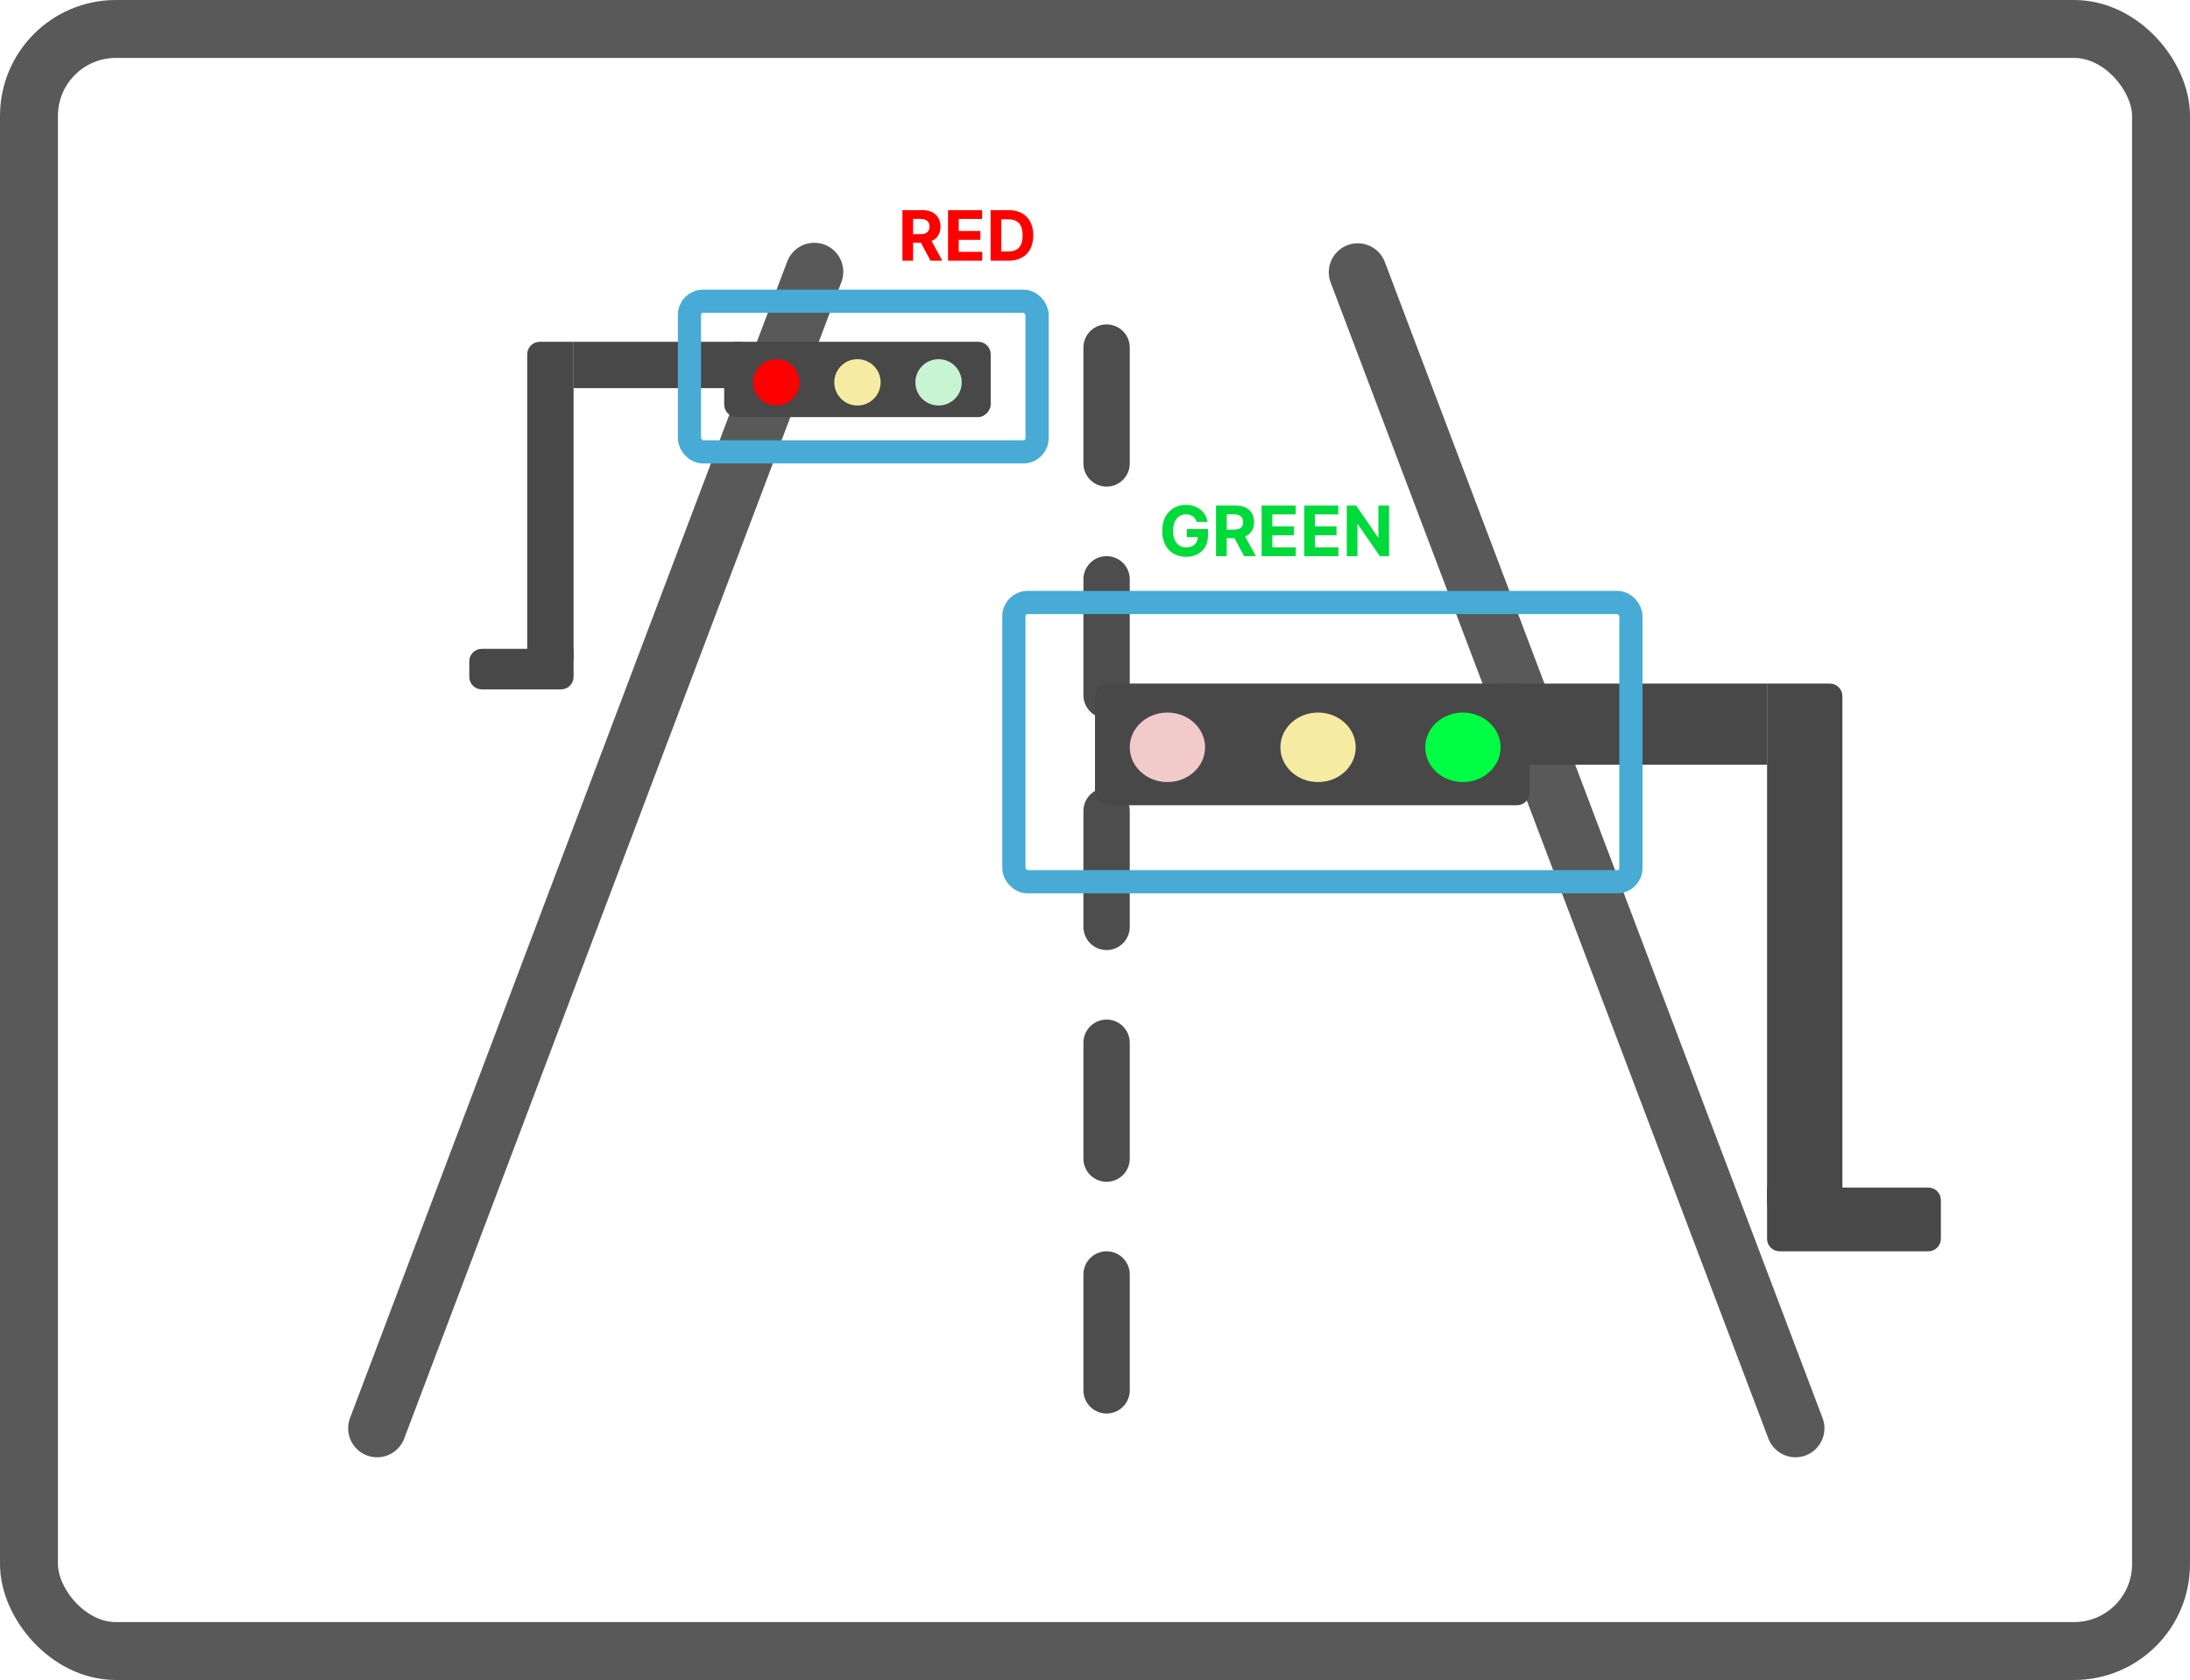 <svg width="378" height="290" viewBox="0 0 378 290" fill="none" xmlns="http://www.w3.org/2000/svg">
<line x1="65.091" y1="246.555" x2="140.555" y2="46.909" stroke="#595959" stroke-width="10" stroke-linecap="round"/>
<line x1="5" y1="-5" x2="218.432" y2="-5" transform="matrix(-0.354 -0.935 -0.935 0.354 307 253)" stroke="#595959" stroke-width="10" stroke-linecap="round"/>
<line x1="191" y1="240" x2="191" y2="48" stroke="#4D4D4D" stroke-width="8" stroke-linecap="round" stroke-dasharray="20 20"/>
<rect width="46" height="13" rx="2.161" transform="matrix(-1 0 0 1 171 59)" fill="#484848"/>
<rect width="29" height="8" transform="matrix(-1 0 0 1 128 59)" fill="#484848"/>
<path d="M99 59H93.161C91.968 59 91 59.968 91 61.161V114H99V59Z" fill="#484848"/>
<path d="M99 116.839C99 118.032 98.032 119 96.839 119H83.161C81.968 119 81 118.032 81 116.839V114.161C81 112.968 81.968 112 83.161 112H99V116.839Z" fill="#484848"/>
<circle cx="4" cy="4" r="4" transform="matrix(-1 0 0 1 138 62)" fill="#FF0000"/>
<circle cx="4" cy="4" r="4" transform="matrix(-1 0 0 1 152 62)" fill="#F6EBA2"/>
<circle cx="4" cy="4" r="4" transform="matrix(-1 0 0 1 166 62)" fill="#C7F4D3"/>
<rect x="5" y="5" width="368" height="280" rx="15" stroke="#595959" stroke-width="10"/>
<rect x="189" y="118" width="75" height="21" rx="2.161" fill="#484848"/>
<rect x="259" y="118" width="46" height="14" fill="#484848"/>
<path d="M305 118H315.839C317.032 118 318 118.968 318 120.161V208H305V118Z" fill="#484848"/>
<path d="M305 213.839C305 215.032 305.968 216 307.161 216H332.839C334.032 216 335 215.032 335 213.839V207.161C335 205.968 334.032 205 332.839 205H305V213.839Z" fill="#484848"/>
<ellipse cx="201.5" cy="129" rx="6.5" ry="6" fill="#F3CACA"/>
<ellipse cx="227.5" cy="129" rx="6.5" ry="6" fill="#F6EBA2"/>
<ellipse cx="252.5" cy="129" rx="6.5" ry="6" fill="#00FF44"/>
<rect x="175" y="104" width="106.5" height="48.205" rx="2.35" stroke="#47ABD5" stroke-width="4"/>
<rect x="119" y="52" width="60" height="26" rx="2.35" stroke="#47ABD5" stroke-width="4"/>
<path d="M155.759 45V36.273H159.202C159.861 36.273 160.423 36.391 160.889 36.626C161.358 36.859 161.714 37.19 161.959 37.619C162.206 38.045 162.33 38.547 162.33 39.124C162.33 39.703 162.205 40.202 161.955 40.619C161.705 41.034 161.342 41.352 160.868 41.574C160.396 41.795 159.825 41.906 159.155 41.906H156.849V40.423H158.857C159.209 40.423 159.501 40.375 159.734 40.278C159.967 40.182 160.141 40.037 160.254 39.844C160.371 39.651 160.429 39.41 160.429 39.124C160.429 38.834 160.371 38.59 160.254 38.391C160.141 38.192 159.966 38.041 159.73 37.939C159.497 37.834 159.203 37.781 158.848 37.781H157.604V45H155.759ZM160.472 41.028L162.641 45H160.604L158.482 41.028H160.472ZM163.634 45V36.273H169.514V37.794H165.479V39.874H169.212V41.395H165.479V43.479H169.531V45H163.634ZM174.075 45H170.981V36.273H174.1C174.978 36.273 175.734 36.447 176.368 36.797C177.001 37.144 177.488 37.642 177.829 38.293C178.173 38.943 178.345 39.722 178.345 40.628C178.345 41.537 178.173 42.318 177.829 42.972C177.488 43.625 176.998 44.126 176.359 44.476C175.723 44.825 174.961 45 174.075 45ZM172.826 43.419H173.998C174.544 43.419 175.002 43.322 175.375 43.129C175.75 42.933 176.031 42.631 176.218 42.222C176.409 41.81 176.504 41.278 176.504 40.628C176.504 39.983 176.409 39.456 176.218 39.047C176.031 38.638 175.751 38.337 175.379 38.144C175.007 37.95 174.548 37.854 174.002 37.854H172.826V43.419Z" fill="#FF0000"/>
<path d="M206.545 90.094C206.486 89.886 206.402 89.703 206.294 89.544C206.186 89.382 206.054 89.246 205.898 89.135C205.744 89.021 205.568 88.935 205.369 88.875C205.173 88.815 204.956 88.785 204.717 88.785C204.271 88.785 203.879 88.896 203.541 89.118C203.206 89.34 202.945 89.662 202.757 90.085C202.57 90.506 202.476 91.02 202.476 91.628C202.476 92.236 202.568 92.753 202.753 93.179C202.938 93.605 203.199 93.93 203.537 94.155C203.875 94.376 204.274 94.487 204.734 94.487C205.152 94.487 205.509 94.413 205.804 94.266C206.102 94.115 206.33 93.903 206.486 93.631C206.645 93.358 206.724 93.035 206.724 92.663L207.099 92.719H204.849V91.329H208.501V92.429C208.501 93.196 208.339 93.855 208.016 94.406C207.692 94.954 207.246 95.378 206.678 95.676C206.109 95.972 205.459 96.119 204.726 96.119C203.908 96.119 203.189 95.939 202.57 95.578C201.95 95.215 201.467 94.699 201.121 94.031C200.777 93.361 200.605 92.565 200.605 91.645C200.605 90.938 200.707 90.307 200.912 89.753C201.119 89.196 201.409 88.724 201.781 88.338C202.153 87.952 202.587 87.658 203.081 87.456C203.575 87.254 204.111 87.153 204.688 87.153C205.182 87.153 205.642 87.226 206.068 87.371C206.494 87.513 206.872 87.715 207.202 87.976C207.534 88.237 207.805 88.548 208.016 88.909C208.226 89.267 208.361 89.662 208.42 90.094H206.545ZM209.887 96V87.273H213.331C213.99 87.273 214.552 87.391 215.018 87.626C215.487 87.859 215.843 88.19 216.088 88.619C216.335 89.046 216.458 89.547 216.458 90.124C216.458 90.703 216.333 91.202 216.083 91.619C215.833 92.034 215.471 92.352 214.997 92.574C214.525 92.796 213.954 92.906 213.284 92.906H210.978V91.423H212.985C213.338 91.423 213.63 91.375 213.863 91.278C214.096 91.182 214.27 91.037 214.383 90.844C214.5 90.651 214.558 90.41 214.558 90.124C214.558 89.834 214.5 89.59 214.383 89.391C214.27 89.192 214.095 89.041 213.859 88.939C213.626 88.834 213.332 88.781 212.977 88.781H211.733V96H209.887ZM214.6 92.028L216.77 96H214.733L212.61 92.028H214.6ZM217.762 96V87.273H223.643V88.794H219.608V90.874H223.341V92.395H219.608V94.479H223.66V96H217.762ZM225.11 96V87.273H230.991V88.794H226.955V90.874H230.688V92.395H226.955V94.479H231.008V96H225.11ZM239.757 87.273V96H238.164L234.367 90.507H234.303V96H232.458V87.273H234.077L237.844 92.761H237.921V87.273H239.757Z" fill="#01DA3B"/>
</svg>
